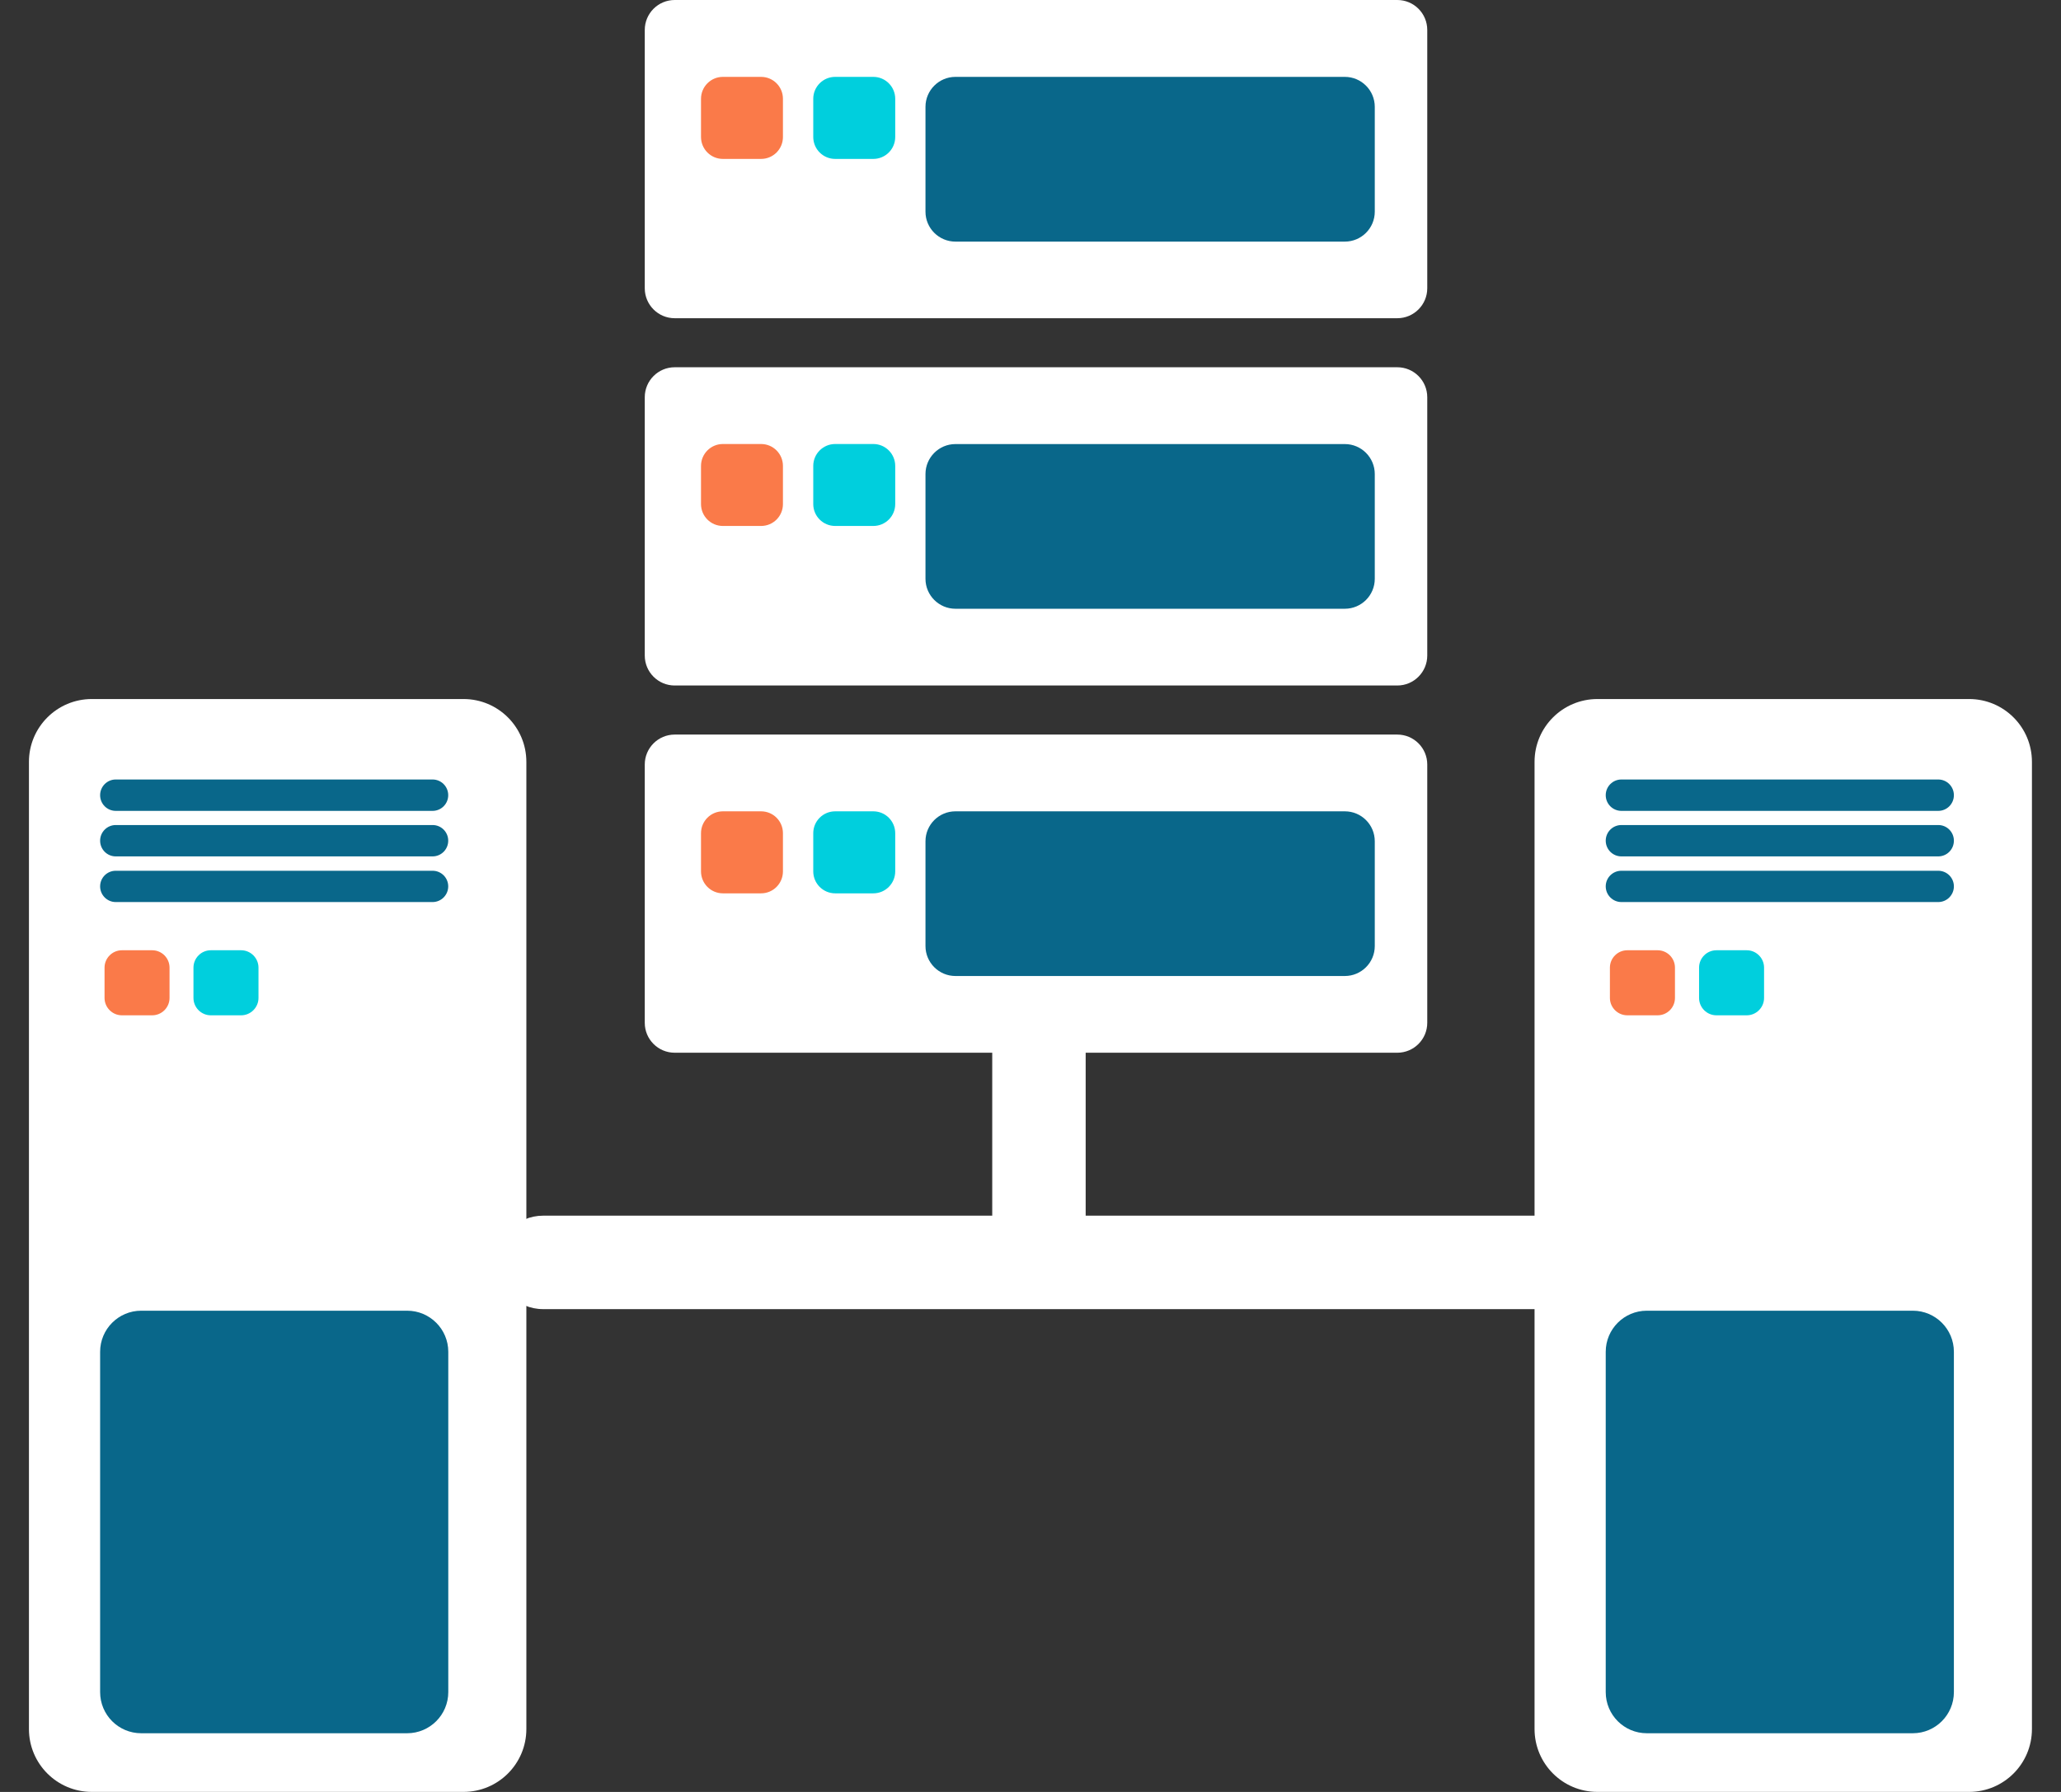 <svg width="69" height="60" viewBox="0 0 69 60" fill="none" xmlns="http://www.w3.org/2000/svg">
<rect x="0" y="0" width="69" height="60" fill="#333333" stroke="none"/>
<path d="M34.783 43.471C33.919 43.471 33.219 42.77 33.219 41.907V34.347C33.219 33.483 33.919 32.783 34.783 32.783C35.647 32.783 36.347 33.483 36.347 34.347V41.907C36.347 42.77 35.648 43.471 34.783 43.471Z" fill="white"/>
<path d="M47.783 9.652C47.783 10.205 47.334 10.655 46.78 10.655H22.588C22.034 10.655 21.586 10.205 21.586 9.652V1.004C21.586 0.448 22.036 0 22.588 0H46.78C47.334 0 47.783 0.448 47.783 1.004V9.652Z" fill="white"/>
<path d="M47.783 21.949C47.783 22.503 47.334 22.953 46.78 22.953H22.588C22.034 22.953 21.586 22.503 21.586 21.949V13.301C21.586 12.746 22.036 12.297 22.588 12.297H46.78C47.334 12.297 47.783 12.746 47.783 13.301V21.949Z" fill="white"/>
<path d="M47.783 34.247C47.783 34.8 47.334 35.249 46.78 35.249H22.588C22.034 35.249 21.586 34.8 21.586 34.247V25.598C21.586 25.045 22.036 24.596 22.588 24.596H46.78C47.334 24.596 47.783 25.045 47.783 25.598V34.247Z" fill="white"/>
<path d="M26.212 4.587C26.212 4.992 25.886 5.321 25.48 5.321H24.201C23.796 5.321 23.469 4.992 23.469 4.587V3.308C23.469 2.904 23.796 2.574 24.201 2.574H25.48C25.886 2.574 26.212 2.903 26.212 3.308V4.587Z" fill="#FA7A49"/>
<path d="M29.971 4.587C29.971 4.992 29.643 5.321 29.238 5.321H27.961C27.555 5.321 27.227 4.992 27.227 4.587V3.308C27.227 2.904 27.555 2.574 27.961 2.574H29.238C29.643 2.574 29.971 2.903 29.971 3.308V4.587Z" fill="#00CFDD"/>
<path d="M46.026 7.088C46.026 7.641 45.577 8.09 45.023 8.09H31.987C31.434 8.09 30.984 7.641 30.984 7.088V3.578C30.984 3.024 31.434 2.574 31.987 2.574H45.023C45.577 2.574 46.026 3.024 46.026 3.578V7.088Z" fill="#09678A"/>
<path d="M26.212 16.878C26.212 17.284 25.886 17.611 25.48 17.611H24.201C23.796 17.611 23.469 17.283 23.469 16.878V15.601C23.469 15.196 23.796 14.867 24.201 14.867H25.48C25.886 14.867 26.212 15.196 26.212 15.601V16.878Z" fill="#FA7A49"/>
<path d="M29.971 16.878C29.971 17.284 29.643 17.611 29.238 17.611H27.961C27.555 17.611 27.227 17.283 27.227 16.878V15.601C27.227 15.196 27.555 14.867 27.961 14.867H29.238C29.643 14.867 29.971 15.196 29.971 15.601V16.878Z" fill="#00CFDD"/>
<path d="M46.026 19.38C46.026 19.934 45.577 20.383 45.023 20.383H31.987C31.434 20.383 30.984 19.933 30.984 19.38V15.873C30.984 15.319 31.434 14.869 31.987 14.869H45.023C45.577 14.869 46.026 15.319 46.026 15.873V19.38Z" fill="#09678A"/>
<path d="M26.212 29.177C26.212 29.582 25.886 29.912 25.48 29.912H24.201C23.796 29.912 23.469 29.582 23.469 29.177V27.899C23.469 27.494 23.796 27.166 24.201 27.166H25.48C25.886 27.166 26.212 27.494 26.212 27.899V29.177Z" fill="#FA7A49"/>
<path d="M29.971 29.177C29.971 29.582 29.643 29.912 29.238 29.912H27.961C27.555 29.912 27.227 29.582 27.227 29.177V27.899C27.227 27.494 27.555 27.166 27.961 27.166H29.238C29.643 27.166 29.971 27.494 29.971 27.899V29.177Z" fill="#00CFDD"/>
<path d="M46.026 31.677C46.026 32.23 45.577 32.68 45.023 32.68H31.987C31.434 32.68 30.984 32.23 30.984 31.677V28.169C30.984 27.614 31.434 27.166 31.987 27.166H45.023C45.577 27.166 46.026 27.613 46.026 28.169V31.677Z" fill="#09678A"/>
<path d="M17.622 57.894C17.622 59.057 16.68 59.999 15.518 59.999H3.073C1.912 59.999 0.969 59.058 0.969 57.894V25.509C0.969 24.348 1.912 23.406 3.073 23.406H15.518C16.68 23.406 17.622 24.348 17.622 25.509V57.894Z" fill="white"/>
<path d="M15.006 26.626C15.006 26.916 14.772 27.151 14.482 27.151H3.875C3.586 27.151 3.352 26.916 3.352 26.626C3.352 26.336 3.586 26.1 3.875 26.1H14.482C14.772 26.1 15.006 26.336 15.006 26.626Z" fill="#09678A"/>
<path d="M15.006 28.149C15.006 28.44 14.772 28.675 14.482 28.675H3.875C3.586 28.675 3.352 28.44 3.352 28.149C3.352 27.86 3.586 27.625 3.875 27.625H14.482C14.772 27.624 15.006 27.859 15.006 28.149Z" fill="#09678A"/>
<path d="M15.006 29.679C15.006 29.967 14.772 30.204 14.482 30.204H3.875C3.586 30.204 3.352 29.967 3.352 29.679C3.352 29.39 3.586 29.156 3.875 29.156H14.482C14.772 29.156 15.006 29.39 15.006 29.679Z" fill="#09678A"/>
<path d="M15.008 56.658C15.008 57.419 14.39 58.035 13.632 58.035H4.727C3.967 58.035 3.352 57.419 3.352 56.658V45.263C3.352 44.503 3.969 43.887 4.727 43.887H13.632C14.39 43.887 15.008 44.503 15.008 45.263V56.658Z" fill="#09678A"/>
<path d="M5.676 33.414C5.676 33.734 5.417 33.996 5.094 33.996H4.081C3.761 33.996 3.5 33.734 3.5 33.414V32.4C3.5 32.08 3.762 31.818 4.081 31.818H5.094C5.417 31.818 5.676 32.08 5.676 32.4V33.414Z" fill="#FA7A49"/>
<path d="M8.654 33.414C8.654 33.734 8.392 33.996 8.072 33.996H7.058C6.737 33.996 6.477 33.734 6.477 33.414V32.4C6.477 32.08 6.737 31.818 7.058 31.818H8.072C8.392 31.818 8.654 32.08 8.654 32.4V33.414Z" fill="#00CFDD"/>
<path d="M68.027 57.894C68.027 59.057 67.087 59.999 65.924 59.999H53.48C52.318 59.999 51.375 59.058 51.375 57.894V25.509C51.375 24.348 52.318 23.406 53.48 23.406H65.924C67.087 23.406 68.027 24.348 68.027 25.509V57.894Z" fill="white"/>
<path d="M65.414 26.626C65.414 26.916 65.18 27.151 64.89 27.151H54.283C53.993 27.151 53.758 26.916 53.758 26.626C53.758 26.336 53.992 26.1 54.283 26.1H64.89C65.18 26.1 65.414 26.336 65.414 26.626Z" fill="#09678A"/>
<path d="M65.414 28.149C65.414 28.44 65.18 28.675 64.89 28.675H54.283C53.993 28.675 53.758 28.44 53.758 28.149C53.758 27.86 53.992 27.625 54.283 27.625H64.89C65.18 27.624 65.414 27.859 65.414 28.149Z" fill="#09678A"/>
<path d="M65.414 29.679C65.414 29.967 65.18 30.204 64.89 30.204H54.283C53.993 30.204 53.758 29.967 53.758 29.679C53.758 29.39 53.992 29.156 54.283 29.156H64.89C65.18 29.156 65.414 29.39 65.414 29.679Z" fill="#09678A"/>
<path d="M65.414 56.658C65.414 57.419 64.798 58.035 64.039 58.035H55.133C54.374 58.035 53.758 57.419 53.758 56.658V45.263C53.758 44.503 54.374 43.887 55.133 43.887H64.039C64.798 43.887 65.414 44.503 65.414 45.263V56.658Z" fill="#09678A"/>
<path d="M56.076 33.414C56.076 33.734 55.818 33.996 55.494 33.996H54.48C54.159 33.996 53.898 33.734 53.898 33.414V32.4C53.898 32.08 54.159 31.818 54.48 31.818H55.494C55.817 31.818 56.076 32.08 56.076 32.4V33.414Z" fill="#FA7A49"/>
<path d="M59.059 33.414C59.059 33.734 58.798 33.996 58.478 33.996H57.465C57.142 33.996 56.883 33.734 56.883 33.414V32.4C56.883 32.08 57.142 31.818 57.465 31.818H58.478C58.798 31.818 59.059 32.08 59.059 32.4V33.414Z" fill="#00CFDD"/>
<path d="M52.714 43.834H18.181C17.317 43.834 16.617 43.133 16.617 42.269C16.617 41.405 17.317 40.705 18.181 40.705H52.714C53.578 40.705 54.278 41.405 54.278 42.269C54.278 43.133 53.578 43.834 52.714 43.834Z" fill="white"/>
</svg>
